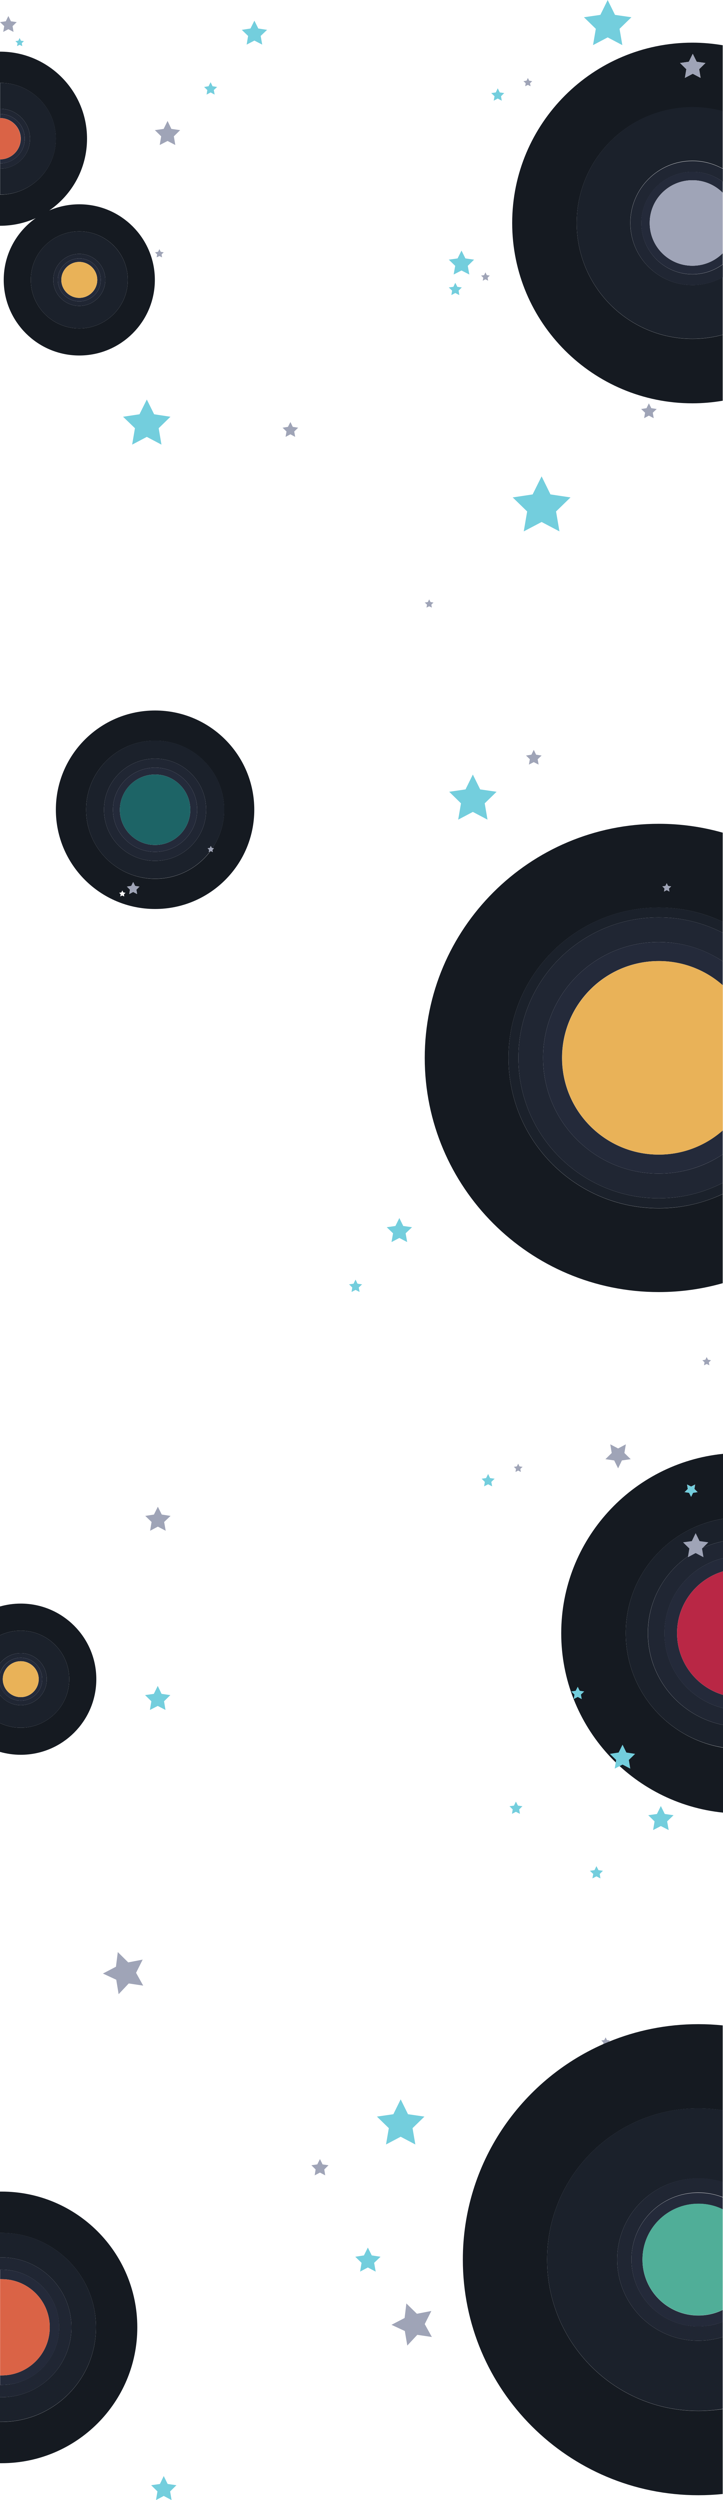<svg version="1.1"
	 xmlns="http://www.w3.org/2000/svg" xmlns:xlink="http://www.w3.org/1999/xlink" xmlns:a="http://ns.adobe.com/AdobeSVGViewerExtensions/3.0/"
	 x="0px" y="0px" width="700.3px" height="2420.6px" viewBox="0 0 700.3 2420.6" style="enable-background:new 0 0 700.3 2420.6;"
	 xml:space="preserve">
<style type="text/css">
	.st-bcg-elixir-tablet-0{fill:#151A21;}
	.st-bcg-elixir-tablet-1{fill:#1B212B;}
	.st-bcg-elixir-tablet-2{fill:#202633;}
	.st-bcg-elixir-tablet-3{fill:#242A3A;}
	.st-bcg-elixir-tablet-4{fill:#1D6466;}
	.st-bcg-elixir-tablet-5{fill:#E9B258;}
	.st-bcg-elixir-tablet-6{fill:#9FA4B7;}
	.st-bcg-elixir-tablet-7{fill:#DA6346;}
	.st-bcg-elixir-tablet-8{fill:#73CEDD;}
	.st-bcg-elixir-tablet-9{fill:#B92745;}
	.st-bcg-elixir-tablet-10{fill:#50AE98;}
</style>
<defs>
</defs>
<g>
	<path class="st-bcg-elixir-tablet-0" d="M150.2,880.1c53.1,0,96.1-43,96.1-96.1s-43-96.1-96.1-96.1s-96.1,43-96.1,96.1S97.2,880.1,150.2,880.1z
		 M120.3,868l-1.9-1l-1.9,1l0.4-2.1l-1.5-1.5l2.1-0.3l1-1.9l1,1.9l2.1,0.3l-1.5,1.5L120.3,868z M132.8,865.6l-3.8-2l-3.8,2l0.7-4.2
		l-3-3l4.2-0.6l1.9-3.8l1.9,3.8l4.2,0.6l-3,3L132.8,865.6z M150.2,717.1c36.9,0,66.9,29.9,66.9,66.9c0,13.8-4.2,26.5-11.3,37.2
		l1.4,0.2l-1.5,1.5l0.4,2.1l-1.9-1l-0.5,0.3c-12.2,16.1-31.6,26.6-53.4,26.6c-36.9,0-66.9-29.9-66.9-66.9S113.3,717.1,150.2,717.1z"
		/>
	<path class="st-bcg-elixir-tablet-1" d="M150.2,850.8c21.8,0,41.2-10.4,53.4-26.6l-1.4,0.7l0.4-2.1l-1.5-1.5l2.1-0.3l1-1.9l1,1.9l0.7,0.1
		c7.1-10.6,11.3-23.4,11.3-37.2c0-36.9-29.9-66.9-66.9-66.9S83.4,747,83.4,784S113.3,850.8,150.2,850.8z M150.2,734.5
		c27.3,0,49.5,22.2,49.5,49.5s-22.2,49.5-49.5,49.5c-27.3,0-49.5-22.2-49.5-49.5S122.9,734.5,150.2,734.5z"/>
	<path class="st-bcg-elixir-tablet-2" d="M150.2,833.5c27.3,0,49.5-22.2,49.5-49.5s-22.2-49.5-49.5-49.5c-27.3,0-49.5,22.2-49.5,49.5
		S122.9,833.5,150.2,833.5z M150.2,743.2c22.5,0,40.8,18.3,40.8,40.8s-18.3,40.8-40.8,40.8c-22.5,0-40.8-18.3-40.8-40.8
		S127.7,743.2,150.2,743.2z"/>
	<path class="st-bcg-elixir-tablet-3" d="M150.2,824.8c22.5,0,40.8-18.3,40.8-40.8s-18.3-40.8-40.8-40.8c-22.5,0-40.8,18.3-40.8,40.8
		S127.7,824.8,150.2,824.8z M150.2,749.9c18.8,0,34.1,15.3,34.1,34.1c0,18.8-15.3,34.1-34.1,34.1c-18.8,0-34.1-15.3-34.1-34.1
		C116.2,765.2,131.4,749.9,150.2,749.9z"/>
	<circle class="st-bcg-elixir-tablet-4" cx="150.2" cy="784" r="34.1"/>
	<path class="st-bcg-elixir-tablet-1" d="M29.8,271c0,26,21.1,47,47,47c26,0,47-21.1,47-47c0-26-21.1-47-47-47C50.8,224,29.8,245,29.8,271z M76.8,245.8
		c13.9,0,25.2,11.3,25.2,25.2c0,13.9-11.3,25.2-25.2,25.2S51.6,284.9,51.6,271C51.6,257.1,62.9,245.8,76.8,245.8z"/>
	<path class="st-bcg-elixir-tablet-2" d="M76.8,296.2c13.9,0,25.2-11.3,25.2-25.2c0-13.9-11.3-25.2-25.2-25.2S51.6,257.1,51.6,271
		C51.6,284.9,62.9,296.2,76.8,296.2z M76.8,250.2c11.5,0,20.8,9.3,20.8,20.8c0,11.5-9.3,20.8-20.8,20.8S56,282.5,56,271
		C56,259.5,65.3,250.2,76.8,250.2z"/>
	<path class="st-bcg-elixir-tablet-3" d="M76.8,291.8c11.5,0,20.8-9.3,20.8-20.8c0-11.5-9.3-20.8-20.8-20.8S56,259.5,56,271
		C56,282.5,65.3,291.8,76.8,291.8z M76.8,253.6c9.6,0,17.4,7.8,17.4,17.4c0,9.6-7.8,17.4-17.4,17.4c-9.6,0-17.4-7.8-17.4-17.4
		C59.4,261.4,67.2,253.6,76.8,253.6z"/>
	<circle class="st-bcg-elixir-tablet-5" cx="76.8" cy="271" r="17.4"/>
	<path class="st-bcg-elixir-tablet-0" d="M670.7,328.1c-61.9,0-112.1-50.2-112.1-112.1c0-61.9,50.2-112.1,112.1-112.1c10.1,0,20,1.4,29.3,3.9V43.8
		c-9.5-1.6-19.3-2.5-29.3-2.5c-96.4,0-174.6,78.2-174.6,174.6c0,96.4,78.2,174.6,174.6,174.6c10,0,19.8-0.9,29.3-2.5v-63.8
		C690.7,326.7,680.9,328.1,670.7,328.1z M667.2,59.8l3.8-7.7l3.8,7.7l8.5,1.2l-6.1,6l1.4,8.4l-7.6-4l-7.6,4l1.4-8.4l-6.1-6
		L667.2,59.8z"/>
	<path class="st-bcg-elixir-tablet-1" d="M558.6,215.9c0,61.9,50.2,112.1,112.1,112.1c10.1,0,20-1.4,29.3-3.9v-55.7c-8.7,4.8-18.7,7.6-29.3,7.6
		c-33.2,0-60.2-26.9-60.2-60.2c0-33.2,26.9-60.2,60.2-60.2c10.6,0,20.6,2.8,29.3,7.6v-55.7c-9.3-2.5-19.2-3.9-29.3-3.9
		C608.8,103.8,558.6,154,558.6,215.9z"/>
	<path class="st-bcg-elixir-tablet-2" d="M610.6,215.9c0,33.2,26.9,60.2,60.2,60.2c10.6,0,20.6-2.8,29.3-7.6V256c-8.2,6-18.3,9.6-29.3,9.6
		c-27.4,0-49.6-22.2-49.6-49.6c0-27.4,22.2-49.6,49.6-49.6c11,0,21.1,3.6,29.3,9.6v-12.5c-8.7-4.8-18.7-7.6-29.3-7.6
		C637.5,155.8,610.6,182.7,610.6,215.9z"/>
	<path class="st-bcg-elixir-tablet-3" d="M621.1,215.9c0,27.4,22.2,49.6,49.6,49.6c11,0,21.1-3.6,29.3-9.6v-10.7c-7.5,7.5-17.9,12.1-29.3,12.1
		c-22.9,0-41.4-18.5-41.4-41.4c0-22.9,18.5-41.4,41.4-41.4c11.4,0,21.8,4.6,29.3,12.1v-10.7c-8.2-6-18.3-9.6-29.3-9.6
		C643.3,166.3,621.1,188.5,621.1,215.9z"/>
	<path class="st-bcg-elixir-tablet-6" d="M670.7,174.5c-22.9,0-41.4,18.5-41.4,41.4c0,22.9,18.5,41.4,41.4,41.4c11.4,0,21.8-4.6,29.3-12.1v-58.6
		C692.5,179.2,682.2,174.5,670.7,174.5z"/>
	<path class="st-bcg-elixir-tablet-0" d="M0,80.2c29.9,0,54.1,24.2,54.1,54.1S29.9,188.5,0,188.5c0,0,0,0,0,0v30.1c0,0,0,0,0,0c12.3,0,24-2.6,34.6-7.4
		c-18.8,13.3-31,35.1-31,59.8c0,40.4,32.8,73.2,73.2,73.2c40.4,0,73.2-32.8,73.2-73.2c0-40.4-32.8-73.2-73.2-73.2
		c-10.4,0-20.2,2.2-29.1,6c22.1-15.2,36.6-40.7,36.6-69.5c0-46.5-37.7-84.3-84.3-84.3c0,0,0,0,0,0L0,80.2C0,80.2,0,80.2,0,80.2z
		 M123.8,271c0,26-21.1,47-47,47c-26,0-47-21.1-47-47c0-26,21.1-47,47-47C102.8,224,123.8,245,123.8,271z"/>
	<path class="st-bcg-elixir-tablet-1" d="M54.2,134.3c0-29.9-24.2-54.1-54.1-54.1c0,0,0,0,0,0v25.1c0,0,0,0,0,0c16,0,29,13,29,29c0,16-13,29-29,29
		c0,0,0,0,0,0v25.1c0,0,0,0,0,0C29.9,188.5,54.2,164.2,54.2,134.3z"/>
	<path class="st-bcg-elixir-tablet-2" d="M29.1,134.3c0-16-13-29-29-29c0,0,0,0,0,0v5.1c0,0,0,0,0,0c13.2,0,23.9,10.7,23.9,23.9
		c0,13.2-10.7,23.9-23.9,23.9c0,0,0,0,0,0v5.1c0,0,0,0,0,0C16.1,163.4,29.1,150.4,29.1,134.3z"/>
	<path class="st-bcg-elixir-tablet-3" d="M24,134.3c0-13.2-10.7-23.9-23.9-23.9c0,0,0,0,0,0v3.9c0,0,0,0,0,0c11,0,20,9,20,20c0,11-9,20-20,20
		c0,0,0,0,0,0v3.9c0,0,0,0,0,0C13.2,158.3,24,147.6,24,134.3z"/>
	<path class="st-bcg-elixir-tablet-7" d="M20,134.3c0-11-9-20-20-20c0,0,0,0,0,0v40c0,0,0,0,0,0C11.1,154.3,20,145.4,20,134.3z"/>
	<polygon class="st-bcg-elixir-tablet-8" points="439.4,265.8 447,261.9 454.6,265.8 453.1,257.4 459.2,251.4 450.8,250.2 447,242.6 443.2,250.2 
		434.7,251.4 440.9,257.4 	"/>
	<polygon class="st-bcg-elixir-tablet-6" points="663.4,75.4 671,71.4 678.5,75.4 677.1,67 683.2,61 674.7,59.8 671,52.1 667.2,59.8 658.7,61 664.8,67 
			"/>
	<polygon class="st-bcg-elixir-tablet-8" points="574.4,43.7 588.6,36.2 602.8,43.7 600.1,27.9 611.6,16.7 595.7,14.4 588.6,0 581.5,14.4 565.6,16.7 
		577.1,27.9 	"/>
	<polygon class="st-bcg-elixir-tablet-8" points="465.1,764.3 458,749.9 450.9,764.3 435.1,766.6 446.5,777.8 443.8,793.6 458,786.1 472.2,793.6 
		469.5,777.8 481,766.6 	"/>
	<polygon class="st-bcg-elixir-tablet-8" points="533.2,478.7 524.6,461.2 515.9,478.7 496.6,481.6 510.6,495.2 507.3,514.5 524.6,505.4 541.9,514.5 
		538.6,495.2 552.6,481.6 	"/>
	<polygon class="st-bcg-elixir-tablet-8" points="149.3,401.1 142.2,386.8 135.1,401.1 119.2,403.5 130.7,414.6 128,430.5 142.2,423 156.4,430.5 
		153.7,414.6 165.1,403.5 	"/>
	<polygon class="st-bcg-elixir-tablet-8" points="437.2,285.7 441,283.7 444.9,285.7 444.2,281.4 447.3,278.3 443,277.7 441,273.8 439.1,277.7 
		434.7,278.3 437.9,281.4 	"/>
	<polygon class="st-bcg-elixir-tablet-6" points="3.1,30.9 8.1,28.3 13.1,30.9 12.2,25.3 16.2,21.4 10.6,20.6 8.1,15.5 5.6,20.6 0,21.4 4.1,25.3 	"/>
	<polygon class="st-bcg-elixir-tablet-6" points="130.9,857.8 129,854 127.1,857.8 122.9,858.4 126,861.4 125.3,865.6 129,863.6 132.8,865.6 
		132.1,861.4 135.1,858.4 	"/>
	<polygon class="st-bcg-elixir-tablet-6" points="204.2,819.1 203.2,821 201.1,821.3 202.6,822.9 202.2,825 203.6,824.3 204.2,824 206.1,825 
		205.7,822.9 207.2,821.3 205.8,821.1 205.1,821 	"/>
	<polygon class="st-bcg-elixir-tablet-6" points="417,582.9 415.7,580.3 414.4,582.9 411.4,583.4 413.6,585.4 413.1,588.3 415.7,587 418.3,588.3 
		417.8,585.4 419.9,583.4 	"/>
	<polygon class="st-bcg-elixir-tablet-6" points="467.6,271.8 470.2,270.4 472.8,271.8 472.3,268.9 474.4,266.8 471.5,266.4 470.2,263.7 468.9,266.4 
		466,266.8 468.1,268.9 	"/>
	<polygon class="st-bcg-elixir-tablet-6" points="276.6,423 281.3,420.5 285.9,423 285,417.8 288.8,414.1 283.6,413.3 281.3,408.6 278.9,413.3 
		273.7,414.1 277.5,417.8 	"/>
	<polygon class="st-bcg-elixir-tablet-6" points="630.9,395.2 628.5,390.5 626.2,395.2 621,396 624.8,399.6 623.9,404.9 628.5,402.4 633.2,404.9 
		632.3,399.6 636.1,396 	"/>
	<polygon class="st-bcg-elixir-tablet-6" points="519.3,730.7 517,726 514.7,730.7 509.5,731.5 513.2,735.1 512.3,740.3 517,737.9 521.7,740.3 
		520.8,735.1 524.6,731.5 	"/>
	<polygon class="st-bcg-elixir-tablet-6" points="151.7,249.2 154.4,247.9 157,249.2 156.5,246.3 158.6,244.3 155.7,243.8 154.4,241.2 153.1,243.8 
		150.1,244.3 152.2,246.3 	"/>
	<polygon class="st-bcg-elixir-tablet-8" points="17,41.8 16.5,44.7 19,43.4 21.6,44.7 21.1,41.8 23.2,39.8 20.3,39.4 19,36.8 17.7,39.4 14.9,39.8 	"/>
	<path class="st-bcg-elixir-tablet-0" d="M606.1,1581.2c0-55.8,40.8-102.1,94.2-110.7v-62.9c-88,9-156.7,83.3-156.7,173.7
		c0,90.4,68.7,164.7,156.7,173.7v-62.9C646.9,1683.3,606.1,1637,606.1,1581.2z M665.5,1437.3l3.9,2l3.9-2l-0.7,4.3l3.1,3.1l-4.4,0.6
		l-1.9,3.9l-1.9-3.9l-4.4-0.6l3.1-3.1L665.5,1437.3z"/>
	<path class="st-bcg-elixir-tablet-1" d="M606.1,1581.2c0,55.8,40.8,102.1,94.2,110.7v-21.8c-41.5-8.3-72.8-45-72.8-88.9c0-43.9,31.3-80.6,72.8-88.9
		v-21.8C646.9,1479,606.1,1525.3,606.1,1581.2z"/>
	<path class="st-bcg-elixir-tablet-2" d="M627.6,1581.2c0,43.9,31.3,80.6,72.8,88.9v-16.3c-32.6-8-56.8-37.5-56.8-72.6c0-35.1,24.2-64.6,56.8-72.6
		v-16.3C658.8,1500.6,627.6,1537.2,627.6,1581.2z"/>
	<path class="st-bcg-elixir-tablet-3" d="M643.5,1581.2c0,35.1,24.2,64.6,56.8,72.6V1641c-25.8-7.7-44.5-31.6-44.5-59.8c0-28.3,18.8-52.1,44.5-59.8
		v-12.8C667.7,1516.6,643.5,1546.1,643.5,1581.2z"/>
	<path class="st-bcg-elixir-tablet-9" d="M655.8,1581.2c0,28.3,18.8,52.1,44.5,59.8v-119.6C674.6,1529.1,655.8,1552.9,655.8,1581.2z"/>
	<path class="st-bcg-elixir-tablet-0" d="M638.1,1169.9c-80.4,0-145.6-65.2-145.6-145.6s65.2-145.6,145.6-145.6c22.1,0,43.1,4.9,61.9,13.8v-86.3
		c-19.7-5.6-40.4-8.6-61.9-8.6c-125.2,0-226.7,101.5-226.7,226.7s101.5,226.7,226.7,226.7c21.5,0,42.2-3,61.9-8.6v-86.3
		C681.2,1164.9,660.3,1169.9,638.1,1169.9z M644.5,857.8l1.3-2.6l1.3,2.6l2.9,0.4l-2.1,2.1l0.5,2.9l-2.6-1.4l-2.6,1.4l0.5-2.9
		l-2.1-2.1L644.5,857.8z"/>
	<path class="st-bcg-elixir-tablet-1" d="M492.5,1024.2c0,80.4,65.2,145.6,145.6,145.6c22.1,0,43.1-4.9,61.9-13.8v-10.7c-18.6,9.5-39.6,14.9-61.9,14.9
		c-75.1,0-136-60.9-136-136c0-75.1,60.9-136,136-136c22.3,0,43.3,5.4,61.9,14.9v-10.7c-18.8-8.8-39.8-13.8-61.9-13.8
		C557.7,878.6,492.5,943.8,492.5,1024.2z"/>
	<path class="st-bcg-elixir-tablet-2" d="M502.1,1024.2c0,75.1,60.9,136,136,136c22.3,0,43.3-5.4,61.9-14.9v-27.6c-17.7,11.8-39,18.6-61.9,18.6
		c-61.9,0-112.1-50.2-112.1-112.1s50.2-112.1,112.1-112.1c22.9,0,44.2,6.9,61.9,18.6v-27.6c-18.6-9.5-39.6-14.9-61.9-14.9
		C563,888.2,502.1,949.1,502.1,1024.2z"/>
	<path class="st-bcg-elixir-tablet-3" d="M526,1024.2c0,61.9,50.2,112.1,112.1,112.1c22.9,0,44.2-6.9,61.9-18.6v-23.2c-16.5,14.5-38.2,23.4-61.9,23.4
		c-51.7,0-93.7-41.9-93.7-93.7c0-51.7,41.9-93.7,93.7-93.7c23.7,0,45.4,8.8,61.9,23.4v-23.2c-17.7-11.8-39-18.6-61.9-18.6
		C576.2,912.1,526,962.3,526,1024.2z"/>
	<path class="st-bcg-elixir-tablet-5" d="M544.5,1024.2c0,51.7,41.9,93.7,93.7,93.7c23.7,0,45.4-8.8,61.9-23.4V953.9c-16.5-14.5-38.2-23.4-61.9-23.4
		C586.4,930.6,544.5,972.5,544.5,1024.2z"/>
	<polygon class="st-bcg-elixir-tablet-8" points="643.9,1756.3 640.1,1748.6 636.3,1756.3 627.9,1757.5 634,1763.5 632.6,1771.9 640.1,1768 
		647.7,1771.9 646.2,1763.5 652.4,1757.5 	"/>
	<polygon class="st-bcg-elixir-tablet-8" points="158.9,1647.2 165,1641.2 156.5,1640 152.8,1632.3 149,1640 140.5,1641.2 146.6,1647.2 145.2,1655.6 
		152.8,1651.7 160.3,1655.6 	"/>
	<polygon class="st-bcg-elixir-tablet-8" points="390.6,1187 386.8,1179.3 383,1187 374.6,1188.2 380.7,1194.1 379.2,1202.6 386.8,1198.6 394.4,1202.6 
		392.9,1194.1 399.1,1188.2 	"/>
	<polygon class="st-bcg-elixir-tablet-8" points="474.7,1431.1 472.8,1427.1 470.8,1431.1 466.5,1431.7 469.6,1434.8 468.9,1439.1 472.8,1437.1 
		476.7,1439.1 475.9,1434.8 479.1,1431.7 	"/>
	<polygon class="st-bcg-elixir-tablet-6" points="503.2,1419.8 501.9,1417.1 500.6,1419.8 497.7,1420.2 499.8,1422.2 499.3,1425.2 501.9,1423.8 
		504.5,1425.2 504,1422.2 506.2,1420.2 	"/>
	<polygon class="st-bcg-elixir-tablet-6" points="685.8,1316.5 684.5,1313.9 683.2,1316.5 680.3,1317 682.4,1319 681.9,1321.9 684.5,1320.6 
		687.1,1321.9 686.6,1319 688.7,1317 	"/>
	<path class="st-bcg-elixir-tablet-6" d="M590.8,1975.6l-2.9-0.4l-1.3-2.6l-1.3,2.6l-2.9,0.4l2.1,2.1l-0.2,1.4c1.8-0.8,3.6-1.6,5.4-2.3L590.8,1975.6z"
		/>
	<polygon class="st-bcg-elixir-tablet-8" points="395.2,2047 388.1,2032.6 381,2047 365.1,2049.3 376.6,2060.5 373.9,2076.3 388.1,2068.8 402.3,2076.3 
		399.6,2060.5 411.1,2049.3 	"/>
	<polygon class="st-bcg-elixir-tablet-6" points="312.5,2095.6 309.9,2090.4 307.3,2095.6 301.6,2096.4 305.7,2100.5 304.8,2106.2 309.9,2103.5 
		315,2106.2 314.1,2100.5 318.2,2096.4 	"/>
	<polygon class="st-bcg-elixir-tablet-6" points="145.4,1482.1 152.9,1478.1 160.5,1482.1 159,1473.6 165.2,1467.7 156.7,1466.4 152.9,1458.8 
		149.1,1466.4 140.7,1467.7 146.8,1473.6 	"/>
	<polygon class="st-bcg-elixir-tablet-6" points="594.9,1414 598.7,1421.7 602.4,1414 610.9,1412.8 604.8,1406.8 606.2,1398.4 598.7,1402.4 
		591.1,1398.4 592.5,1406.8 586.4,1412.8 	"/>
	<polygon class="st-bcg-elixir-tablet-6" points="673.8,1484.4 670.1,1492.1 661.6,1493.3 667.7,1499.3 666.3,1507.7 673.8,1503.7 681.4,1507.7 
		680,1499.3 686.1,1493.3 677.6,1492.1 	"/>
	<polygon class="st-bcg-elixir-tablet-6" points="138.2,1897.3 124.2,1900 114.1,1890 112.3,1904.2 99.7,1910.8 112.6,1916.8 114.9,1930.8 
		124.7,1920.4 138.7,1922.5 131.8,1910.1 	"/>
	<polygon class="st-bcg-elixir-tablet-6" points="417.8,2237.5 403.8,2240.2 393.6,2230.2 391.9,2244.3 379.2,2250.9 392.1,2256.9 394.5,2271 
		404.2,2260.6 418.3,2262.7 411.4,2250.2 	"/>
	<polygon class="st-bcg-elixir-tablet-8" points="346.3,1242.9 344.4,1238.9 342.4,1242.9 338.1,1243.5 341.2,1246.6 340.5,1250.9 344.4,1248.9 
		348.3,1250.9 347.5,1246.6 350.7,1243.5 	"/>
	<polygon class="st-bcg-elixir-tablet-8" points="496.6,1751.9 495.9,1756.2 499.7,1754.2 503.6,1756.2 502.9,1751.9 506,1748.8 501.7,1748.2 
		499.7,1744.3 497.8,1748.2 493.5,1748.8 	"/>
	<polygon class="st-bcg-elixir-tablet-8" points="667.4,1445.4 669.4,1449.3 671.3,1445.4 675.7,1444.7 672.5,1441.7 673.3,1437.3 669.4,1439.4 
		665.5,1437.3 666.2,1441.7 663.1,1444.7 	"/>
	<polygon class="st-bcg-elixir-tablet-8" points="579.7,1810.7 577.7,1806.8 575.8,1810.7 571.4,1811.3 574.6,1814.4 573.8,1818.7 577.7,1816.7 
		581.6,1818.7 580.9,1814.4 584,1811.3 	"/>
	<polygon class="st-bcg-elixir-tablet-8" points="561.5,1637 559.6,1633.1 557.6,1637 553.3,1637.7 556.4,1640.7 555.7,1645.1 559.6,1643 563.5,1645.1 
		562.7,1640.7 565.9,1637.7 	"/>
	<polygon class="st-bcg-elixir-tablet-8" points="606.7,1696.8 603,1689.2 599.2,1696.8 590.7,1698.1 596.8,1704 595.4,1712.4 603,1708.5 610.5,1712.4 
		609.1,1704 615.2,1698.1 	"/>
	<polygon class="st-bcg-elixir-tablet-8" points="360.1,2183.7 356.3,2176.1 352.5,2183.7 344.1,2185 350.2,2190.9 348.8,2199.4 356.3,2195.4 
		363.9,2199.4 362.4,2190.9 368.6,2185 	"/>
	<polygon class="st-bcg-elixir-tablet-8" points="162.4,2405 158.6,2397.3 154.9,2405 146.4,2406.2 152.5,2412.2 151.1,2420.6 158.6,2416.6 
		166.2,2420.6 164.8,2412.2 170.9,2406.2 	"/>
	<path class="st-bcg-elixir-tablet-0" d="M1.5,2121.9c-0.5,0-1,0-1.5,0v40c0.5,0,1,0,1.5,0c50.5,0,91.5,41,91.5,91.5c0,50.5-41,91.5-91.5,91.5
		c-0.5,0-1,0-1.5,0v40c0.5,0,1,0,1.5,0c72.6,0,131.5-58.9,131.5-131.5C133,2180.7,74.1,2121.9,1.5,2121.9z"/>
	<path class="st-bcg-elixir-tablet-1" d="M1.5,2185.6c37.4,0,67.7,30.3,67.7,67.7s-30.3,67.7-67.7,67.7c-0.5,0-1,0-1.5,0v23.8c0.5,0,1,0,1.5,0
		c50.5,0,91.5-41,91.5-91.5c0-50.5-41-91.5-91.5-91.5c-0.5,0-1,0-1.5,0v23.8C0.5,2185.7,1,2185.6,1.5,2185.6z"/>
	<path class="st-bcg-elixir-tablet-2" d="M69.2,2253.3c0-37.4-30.3-67.7-67.7-67.7c-0.5,0-1,0-1.5,0v11.9c0.5,0,1,0,1.5,0c30.8,0,55.8,25,55.8,55.8
		c0,30.8-25,55.8-55.8,55.8c-0.5,0-1,0-1.5,0v11.9c0.5,0,1,0,1.5,0C38.9,2321.1,69.2,2290.7,69.2,2253.3z"/>
	<path class="st-bcg-elixir-tablet-3" d="M57.4,2253.3c0-30.8-25-55.8-55.8-55.8c-0.5,0-1,0-1.5,0v9.2c0.5,0,1,0,1.5,0c25.8,0,46.6,20.9,46.6,46.6
		c0,25.8-20.9,46.6-46.6,46.6c-0.5,0-1,0-1.5,0v9.2c0.5,0,1,0,1.5,0C32.4,2309.2,57.4,2284.2,57.4,2253.3z"/>
	<path class="st-bcg-elixir-tablet-7" d="M48.2,2253.3c0-25.8-20.9-46.6-46.6-46.6c-0.5,0-1,0-1.5,0v93.2c0.5,0,1,0,1.5,0
		C27.3,2300,48.2,2279.1,48.2,2253.3z"/>
	<path class="st-bcg-elixir-tablet-0" d="M20.1,1578.8c26,0,47,21.1,47,47s-21.1,47-47,47c-7.2,0-14-1.6-20.1-4.5v27.9c6.4,1.8,13.1,2.8,20.1,2.8
		c40.4,0,73.2-32.8,73.2-73.2s-32.8-73.2-73.2-73.2c-7,0-13.7,1-20.1,2.8v27.9C6.1,1580.4,12.9,1578.8,20.1,1578.8z"/>
	<path class="st-bcg-elixir-tablet-1" d="M67.1,1625.8c0-26-21.1-47-47-47c-7.2,0-14,1.6-20.1,4.5v27.2c4.6-6,11.9-9.9,20.1-9.9
		c13.9,0,25.2,11.3,25.2,25.2c0,13.9-11.3,25.2-25.2,25.2c-8.2,0-15.4-3.9-20.1-9.9v27.2c6.1,2.9,12.9,4.5,20.1,4.5
		C46,1672.8,67.1,1651.8,67.1,1625.8z"/>
	<path class="st-bcg-elixir-tablet-2" d="M20.1,1651c13.9,0,25.2-11.3,25.2-25.2c0-13.9-11.3-25.2-25.2-25.2c-8.2,0-15.4,3.9-20.1,9.9v9.8
		c2.4-8.8,10.5-15.3,20.1-15.3c11.5,0,20.8,9.3,20.8,20.8s-9.3,20.8-20.8,20.8c-9.6,0-17.6-6.5-20.1-15.3v9.8
		C4.6,1647.1,11.9,1651,20.1,1651z"/>
	<path class="st-bcg-elixir-tablet-3" d="M20.1,1646.6c11.5,0,20.8-9.3,20.8-20.8s-9.3-20.8-20.8-20.8c-9.6,0-17.6,6.5-20.1,15.3v11.1
		C2.4,1640.1,10.5,1646.6,20.1,1646.6z M20.1,1608.4c9.6,0,17.4,7.8,17.4,17.4c0,9.6-7.8,17.4-17.4,17.4c-9.6,0-17.4-7.8-17.4-17.4
		C2.7,1616.2,10.5,1608.4,20.1,1608.4z"/>
	<circle class="st-bcg-elixir-tablet-5" cx="20.1" cy="1625.8" r="17.4"/>
	<path class="st-bcg-elixir-tablet-0" d="M676.4,2334.3c-80.9,0-146.5-65.6-146.5-146.5c0-80.9,65.6-146.5,146.5-146.5c8,0,15.9,0.7,23.6,1.9v-82.2
		c-7.8-0.8-15.6-1.2-23.6-1.2c-30.8,0-60.1,6.1-86.9,17.1c-1.8,0.7-3.6,1.5-5.4,2.3c-80,35.4-135.8,115.5-135.8,208.6
		c0,126,102.1,228.1,228.1,228.1c8,0,15.8-0.4,23.6-1.2v-82.2C692.3,2333.6,684.5,2334.3,676.4,2334.3z"/>
	<path class="st-bcg-elixir-tablet-1" d="M529.9,2187.7c0,80.9,65.6,146.5,146.5,146.5c8,0,15.9-0.7,23.6-1.9v-69.6c-7.4,2.3-15.4,3.6-23.6,3.6
		c-43.4,0-78.6-35.2-78.6-78.6c0-43.4,35.2-78.6,78.6-78.6c8.2,0,16.1,1.3,23.6,3.6v-69.6c-7.7-1.2-15.5-1.9-23.6-1.9
		C595.5,2041.2,529.9,2106.8,529.9,2187.7z"/>
	<path class="st-bcg-elixir-tablet-2" d="M597.8,2187.7c0,43.4,35.2,78.6,78.6,78.6c8.2,0,16.1-1.3,23.6-3.6v-14.7c-7.3,2.9-15.3,4.4-23.6,4.4
		c-35.8,0-64.8-29-64.8-64.8s29-64.8,64.8-64.8c8.3,0,16.3,1.6,23.6,4.4v-14.7c-7.4-2.3-15.4-3.6-23.6-3.6
		C633,2109.1,597.8,2144.3,597.8,2187.7z"/>
	<path class="st-bcg-elixir-tablet-3" d="M611.6,2187.7c0,35.8,29,64.8,64.8,64.8c8.3,0,16.3-1.6,23.6-4.4v-11.6c-7.1,3.5-15.1,5.4-23.6,5.4
		c-29.9,0-54.1-24.2-54.1-54.1c0-29.9,24.2-54.1,54.1-54.1c8.5,0,16.4,1.9,23.6,5.4v-11.6c-7.3-2.9-15.3-4.4-23.6-4.4
		C640.7,2122.9,611.6,2151.9,611.6,2187.7z"/>
	<path class="st-bcg-elixir-tablet-10" d="M622.3,2187.7c0,29.9,24.2,54.1,54.1,54.1c8.5,0,16.4-1.9,23.6-5.4V2139c-7.1-3.5-15.1-5.4-23.6-5.4
		C646.6,2133.6,622.3,2157.8,622.3,2187.7z"/>
	<polygon class="st-bcg-elixir-tablet-6" points="643.2,863.2 645.8,861.8 648.4,863.2 647.9,860.3 650.1,858.2 647.1,857.8 645.8,855.1 644.5,857.8 
		641.6,858.2 643.7,860.3 	"/>
	<polygon class="st-bcg-elixir-tablet-8" points="250.2,27.6 246.4,20 242.6,27.6 234.2,28.9 240.3,34.8 238.9,43.2 246.4,39.3 254,43.2 252.5,34.8 
		258.7,28.9 	"/>
	<polygon class="st-bcg-elixir-tablet-8" points="484.1,89.5 482.1,85.5 480.2,89.5 475.8,90.1 479,93.2 478.2,97.5 482.1,95.4 486,97.5 485.3,93.2 
		488.4,90.1 	"/>
	<polygon class="st-bcg-elixir-tablet-6" points="512.6,78.1 511.3,75.5 510,78.1 507,78.6 509.2,80.6 508.7,83.5 511.3,82.2 513.9,83.5 513.4,80.6 
		515.5,78.6 	"/>
	<polygon class="st-bcg-elixir-tablet-6" points="154.7,140.4 162.3,136.5 169.8,140.4 168.4,132 174.5,126 166,124.8 162.3,117.1 158.5,124.8 150,126 
		156.1,132 	"/>
	<polygon class="st-bcg-elixir-tablet-8" points="205.9,83.5 204,79.6 202,83.5 197.7,84.2 200.8,87.2 200.1,91.6 204,89.5 207.9,91.6 207.1,87.2 
		210.3,84.2 	"/>
</g>
</svg>


